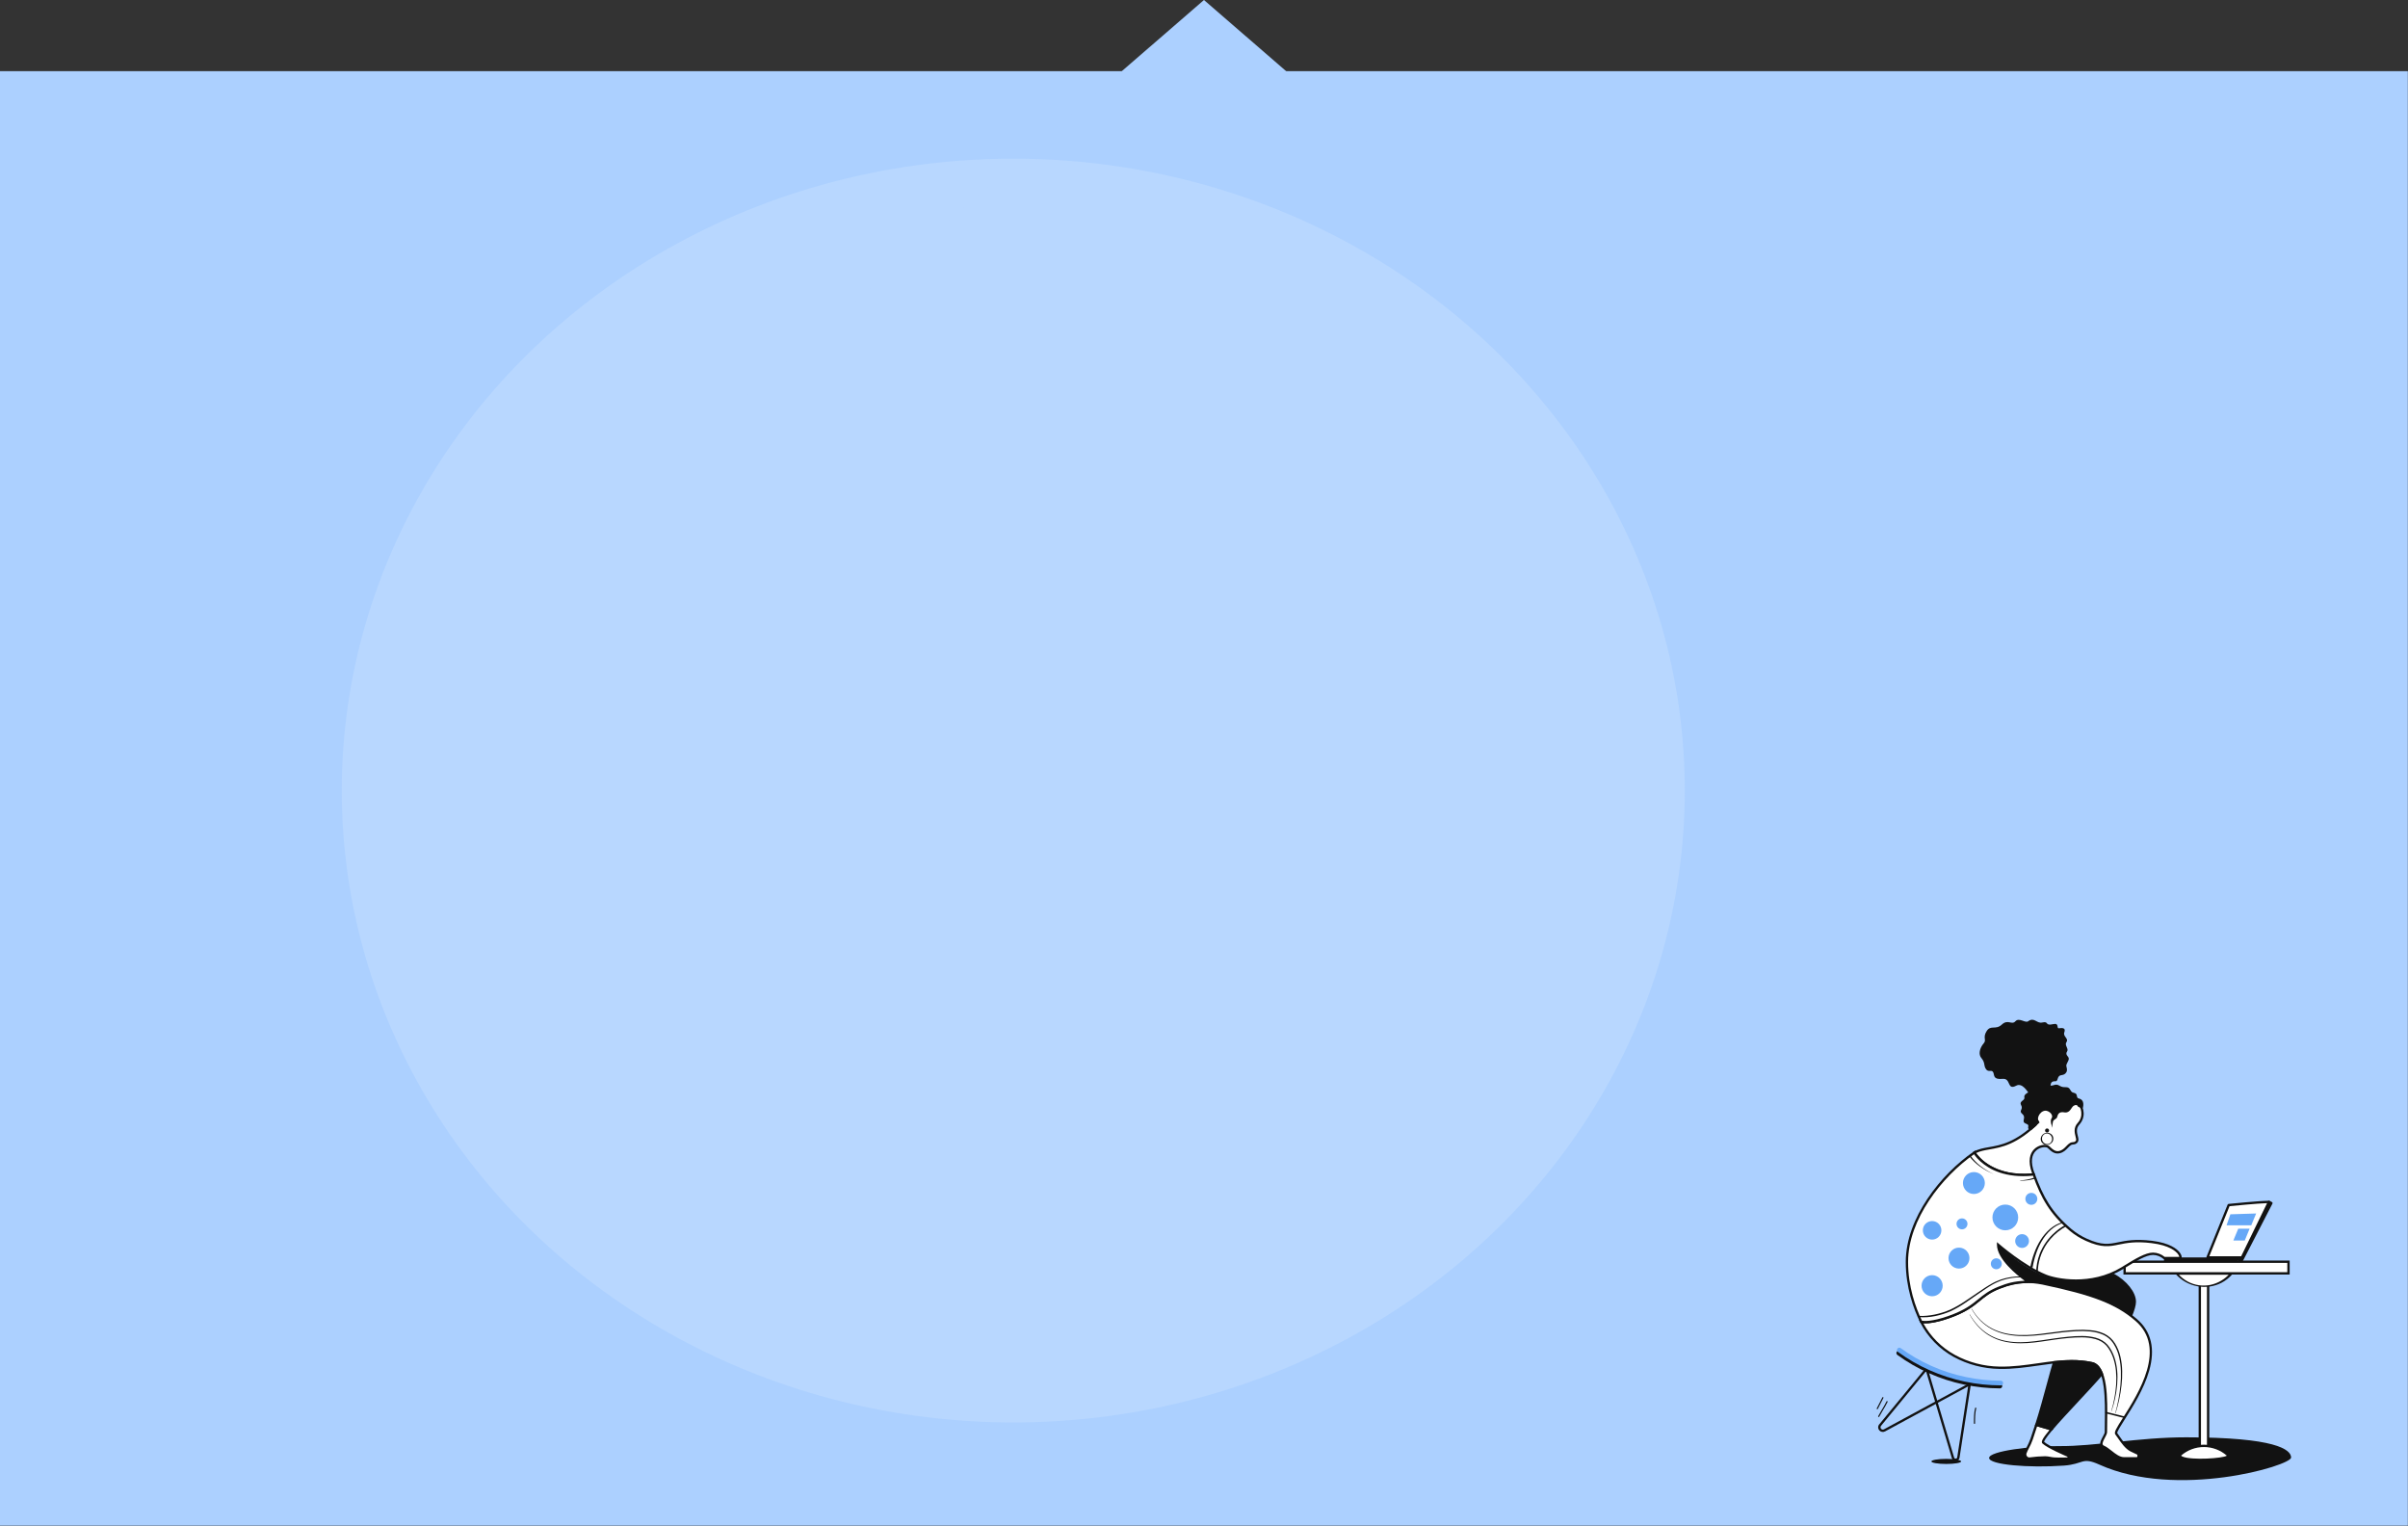 <?xml version="1.0" encoding="UTF-8" standalone="no"?>
<!DOCTYPE svg PUBLIC "-//W3C//DTD SVG 1.1//EN" "http://www.w3.org/Graphics/SVG/1.1/DTD/svg11.dtd">
<svg width="100%" height="100%" viewBox="0 0 1269 804" version="1.1" xmlns="http://www.w3.org/2000/svg" xmlns:xlink="http://www.w3.org/1999/xlink" xml:space="preserve" xmlns:serif="http://www.serif.com/" style="fill-rule:evenodd;clip-rule:evenodd;stroke-linejoin:round;stroke-miterlimit:2;">
    <rect x="0" y="0" width="1269" height="804" fill="#333333" stroke="none"/>
    <g transform="matrix(4.167,0,0,4.167,0,0)">
        <g transform="matrix(1.005,0,0,1.005,-0.023,0)">
            <g transform="matrix(1,0,0,1,0.023,8.951)">
                <rect x="0" y="0" width="303" height="183" style="fill:rgb(172,208,255);"/>
            </g>
            <g transform="matrix(4.167,0,0,4.167,80.69,0)">
                <g>
                    <g>
                        <path d="M17,0L33.455,14.25L0.546,14.25L17,0Z" style="fill:rgb(172,208,255);fill-rule:nonzero;"/>
                    </g>
                </g>
            </g>
            <g transform="matrix(1,0,0,1,43.033,19.964)">
                <g>
                    <g>
                        <ellipse cx="84.5" cy="79.5" rx="84.5" ry="79.5" style="fill:rgb(214,232,255);fill-opacity:0.28;"/>
                    </g>
                </g>
            </g>
            <g transform="matrix(0.246,0,0,0.246,227.987,110.999)">
                <g>
                    <g transform="matrix(4.167,0,0,4.167,0,0)">
                        <path d="M58.869,70.611C58.869,71.61 44.846,75.766 35.338,71.481C33.147,70.494 33.453,71.423 30.967,71.6C26.665,71.906 21.799,71.501 21.799,70.66C21.799,69.818 27.017,69.172 30.423,69.205C34.799,69.247 40.08,68.128 45.986,68.128C56.929,68.128 58.869,69.613 58.869,70.611Z" style="fill:rgb(18,18,18);fill-rule:nonzero;"/>
                    </g>
                    <g transform="matrix(4.167,0,0,4.167,0,0)">
                        <rect x="47.661" y="48.239" width="1.022" height="22.144" style="fill:white;"/>
                    </g>
                    <g transform="matrix(4.167,0,0,4.167,0,0)">
                        <path d="M48.827,70.526L47.518,70.526L47.518,48.096L48.827,48.096L48.827,70.526ZM47.805,70.24L48.54,70.24L48.54,48.388L47.805,48.388L47.805,70.24Z" style="fill:rgb(18,18,18);fill-rule:nonzero;"/>
                    </g>
                    <g transform="matrix(4.167,0,0,4.167,0,0)">
                        <path d="M45.219,70.315C46.028,69.583 47.081,69.178 48.172,69.178C49.263,69.178 50.316,69.583 51.125,70.315C51.611,70.924 45.055,71.239 45.219,70.315Z" style="fill:white;fill-rule:nonzero;"/>
                    </g>
                    <g transform="matrix(4.167,0,0,4.167,0,0)">
                        <path d="M47.88,71.04C46.848,71.04 45.869,70.95 45.42,70.751C45.095,70.607 45.054,70.421 45.077,70.289L45.086,70.241L45.122,70.208C45.958,69.452 47.045,69.033 48.172,69.033C49.299,69.033 50.386,69.452 51.221,70.208L51.237,70.225C51.271,70.267 51.29,70.319 51.29,70.373C51.29,70.427 51.271,70.48 51.237,70.521C50.991,70.849 49.38,71.04 47.88,71.04ZM45.368,70.373C45.417,70.429 45.479,70.471 45.548,70.495C46.655,70.968 50.528,70.712 50.979,70.38C50.203,69.698 49.206,69.322 48.173,69.321C47.14,69.319 46.142,69.693 45.364,70.373L45.368,70.373Z" style="fill:rgb(18,18,18);fill-rule:nonzero;"/>
                    </g>
                    <g transform="matrix(4.167,0,0,4.167,0,0)">
                        <path d="M51.483,48.085C51.07,48.557 50.561,48.935 49.99,49.194C49.419,49.453 48.799,49.586 48.172,49.586C47.545,49.586 46.925,49.453 46.354,49.194C45.783,48.935 45.274,48.557 44.861,48.085L51.483,48.085Z" style="fill:white;fill-rule:nonzero;"/>
                    </g>
                    <g transform="matrix(4.167,0,0,4.167,0,0)">
                        <path d="M51.335,48.037C50.717,48.74 49.889,49.224 48.974,49.42C48.035,49.614 47.058,49.476 46.209,49.029C45.752,48.786 45.343,48.462 45,48.074L44.885,48.172L51.507,48.172C51.553,48.172 51.65,48.164 51.635,48.095C51.621,48.026 51.501,48.004 51.451,48.004L44.832,48.004C44.79,48.004 44.65,48.028 44.717,48.103C46.099,49.666 48.455,50.129 50.318,49.165C50.815,48.906 51.26,48.558 51.63,48.138C51.707,48.05 51.407,47.955 51.335,48.037Z" style="fill:rgb(18,18,18);fill-rule:nonzero;"/>
                    </g>
                    <g transform="matrix(4.167,0,0,4.167,0,0)">
                        <rect x="38.433" y="46.575" width="20.116" height="1.429" style="fill:white;"/>
                    </g>
                    <g transform="matrix(4.167,0,0,4.167,0,0)">
                        <path d="M58.692,48.149L38.288,48.149L38.288,46.433L58.692,46.433L58.692,48.149ZM38.575,47.861L58.405,47.861L58.405,46.72L38.575,46.72L38.575,47.861Z" style="fill:rgb(18,18,18);fill-rule:nonzero;"/>
                    </g>
                    <g transform="matrix(4.167,0,0,4.167,0,0)">
                        <path d="M21.484,50.597L21.464,50.565C21.573,50.49 21.68,50.421 21.79,50.354L21.809,50.386C21.7,50.452 21.594,50.522 21.484,50.597Z" style="fill:rgb(231,0,112);fill-rule:nonzero;"/>
                    </g>
                    <g transform="matrix(4.167,0,0,4.167,0,0)">
                        <path d="M18.105,52.892L18.09,52.858L18.101,52.858L18.112,52.853C19.272,52.316 19.919,51.785 20.548,51.273C20.775,51.087 20.989,50.911 21.226,50.737L21.249,50.767C21.014,50.941 20.799,51.116 20.573,51.301C19.941,51.813 19.286,52.349 18.105,52.892Z" style="fill:rgb(231,0,112);fill-rule:nonzero;"/>
                    </g>
                    <g transform="matrix(4.167,0,0,4.167,0,0)">
                        <path d="M16.821,53.386C20.505,52.102 20.4,50.793 23.042,49.76C25.328,48.864 27.004,48.978 28.334,49.231C34.738,50.581 37.482,51.689 39.844,53.716C45.205,58.32 36.888,66.977 37.401,67.684C37.915,68.391 38.487,69.363 39.214,69.73C39.511,69.88 39.792,70.014 40.035,70.125C40.222,70.211 40.161,70.709 39.957,70.71L38.352,70.71C37.435,70.71 36.592,69.603 35.852,69.291C35.111,68.979 36.135,67.941 36.135,67.491C36.135,64.731 36.505,59.48 34.422,59.032C30.643,58.219 27.064,59.671 23.066,59.588C19.214,59.509 15.348,57.675 13.457,53.948C13.456,53.947 14.369,54.244 16.821,53.386Z" style="fill:white;fill-rule:nonzero;"/>
                    </g>
                    <g transform="matrix(4.167,0,0,4.167,0,0)">
                        <path d="M39.354,70.854L38.349,70.854C37.731,70.854 37.156,70.4 36.647,70C36.344,69.76 36.055,69.534 35.793,69.423C35.719,69.396 35.651,69.354 35.595,69.298C35.539,69.243 35.495,69.176 35.467,69.102C35.356,68.788 35.566,68.405 35.763,68.035C35.876,67.825 35.993,67.607 35.993,67.491C35.993,67.151 35.997,66.774 36.003,66.375C36.044,63.653 36.102,59.54 34.392,59.172C32.188,58.698 30.074,59 27.837,59.32C26.302,59.539 24.716,59.766 23.065,59.732C21.105,59.704 19.18,59.199 17.458,58.263C15.688,57.292 14.25,55.813 13.331,54.016L13.175,53.708L13.503,53.815C13.511,53.815 14.422,54.078 16.776,53.255C18.79,52.551 19.646,51.852 20.474,51.175C21.15,50.622 21.789,50.101 22.989,49.631C25.359,48.702 27.106,48.856 28.36,49.094C34.698,50.43 37.51,51.528 39.938,53.611C41.71,55.134 42.216,57.276 41.44,59.979C40.797,62.219 39.398,64.423 38.477,65.882C37.992,66.645 37.49,67.434 37.525,67.61C37.617,67.736 37.71,67.87 37.806,68.005C38.234,68.621 38.719,69.32 39.287,69.603C39.548,69.735 39.823,69.867 40.103,69.998C40.287,70.082 40.326,70.331 40.283,70.526C40.241,70.722 40.118,70.854 39.966,70.856L39.354,70.854ZM31.948,58.638C32.789,58.633 33.629,58.718 34.452,58.891C36.395,59.308 36.334,63.395 36.291,66.378C36.285,66.773 36.279,67.152 36.279,67.49C36.279,67.678 36.157,67.905 36.016,68.169C35.863,68.456 35.672,68.811 35.741,69.006C35.756,69.041 35.779,69.074 35.807,69.1C35.836,69.126 35.87,69.146 35.908,69.158C36.204,69.284 36.509,69.522 36.828,69.773C37.322,70.168 37.833,70.563 38.353,70.563L39.955,70.563C39.985,70.513 40.002,70.456 40.004,70.398C40.012,70.347 40.001,70.295 39.974,70.252C39.693,70.122 39.414,69.989 39.15,69.857C38.522,69.541 38.015,68.811 37.57,68.166C37.471,68.028 37.38,67.894 37.288,67.771C37.109,67.525 37.392,67.054 38.233,65.727C40.129,62.74 43.657,57.18 39.753,53.829C37.363,51.778 34.582,50.695 28.302,49.375C27.013,49.13 25.383,49.001 23.092,49.897C21.934,50.351 21.314,50.859 20.654,51.396C19.806,52.088 18.93,52.805 16.869,53.526C15.148,54.128 14.167,54.169 13.716,54.136C14.614,55.771 15.96,57.117 17.596,58.014C19.277,58.928 21.155,59.42 23.068,59.448C24.696,59.481 26.27,59.256 27.793,59.039C29.206,58.833 30.571,58.638 31.945,58.638L31.948,58.638Z" style="fill:rgb(18,18,18);fill-rule:nonzero;"/>
                    </g>
                    <g transform="matrix(4.167,0,0,4.167,0,0)">
                        <path d="M26.599,49.05C26.599,49.05 22.669,46.018 22.903,44.489C22.903,44.489 27.04,48.568 30.775,48.834C33.02,48.995 34.081,48.891 37.095,48.031C38.659,48.885 39.828,50.302 39.828,51.494C39.828,51.926 39.636,52.558 39.334,53.296C36.933,51.556 32.549,49.755 26.599,49.05Z" style="fill:rgb(18,18,18);fill-rule:nonzero;"/>
                    </g>
                    <g transform="matrix(4.167,0,0,4.167,0,0)">
                        <path d="M29.456,67.15C28.723,68.015 28.287,68.639 28.438,68.779C29.063,69.359 31.472,70.373 31.472,70.373C31.508,70.396 31.535,70.43 31.55,70.47C31.565,70.51 31.567,70.553 31.555,70.594C31.543,70.635 31.519,70.67 31.485,70.696C31.451,70.722 31.41,70.736 31.368,70.737C31.368,70.737 30.54,70.78 29.804,70.737C29.372,70.712 29.086,70.592 28.711,70.592C28.051,70.597 27.391,70.644 26.736,70.735C26.653,70.735 26.571,70.715 26.497,70.677C26.423,70.639 26.36,70.584 26.311,70.516C26.263,70.449 26.232,70.37 26.22,70.288C26.208,70.206 26.215,70.122 26.243,70.043C26.393,69.604 26.76,69.083 27.01,68.345C27.191,67.816 27.385,67.224 27.587,66.6L29.456,67.15Z" style="fill:white;fill-rule:nonzero;"/>
                    </g>
                    <g transform="matrix(4.167,0,0,4.167,0,0)">
                        <path d="M30.514,70.903C30.287,70.903 30.038,70.898 29.8,70.884C29.612,70.871 29.424,70.845 29.24,70.806C29.068,70.767 28.892,70.745 28.715,70.74C28.062,70.743 27.409,70.789 26.761,70.877L26.74,70.877C26.635,70.877 26.531,70.852 26.437,70.804C26.343,70.756 26.262,70.686 26.201,70.6C26.139,70.514 26.099,70.415 26.083,70.311C26.068,70.206 26.078,70.1 26.111,70C26.194,69.775 26.293,69.557 26.408,69.347C26.59,69.011 26.746,68.661 26.875,68.301C27.043,67.808 27.236,67.221 27.45,66.559L27.493,66.425L29.705,67.071L29.562,67.24C28.654,68.312 28.552,68.61 28.549,68.686C29.172,69.244 31.502,70.228 31.526,70.238L31.547,70.249C31.609,70.288 31.656,70.347 31.682,70.416C31.708,70.485 31.711,70.56 31.691,70.631C31.67,70.702 31.628,70.764 31.569,70.808C31.51,70.852 31.439,70.876 31.365,70.877C31.365,70.877 30.985,70.903 30.514,70.903ZM28.715,70.453C28.91,70.458 29.104,70.481 29.294,70.523C29.466,70.561 29.641,70.585 29.817,70.597C30.536,70.638 31.356,70.597 31.364,70.597C31.377,70.599 31.39,70.597 31.401,70.589C31.412,70.582 31.42,70.571 31.423,70.559C31.427,70.549 31.427,70.539 31.424,70.529C31.421,70.519 31.416,70.51 31.407,70.504C31.19,70.412 28.962,69.462 28.346,68.889C28.163,68.719 28.247,68.386 29.21,67.23L27.688,66.786C27.491,67.402 27.314,67.931 27.155,68.4C27.022,68.774 26.86,69.137 26.671,69.486C26.563,69.684 26.468,69.889 26.388,70.1C26.369,70.156 26.363,70.215 26.372,70.274C26.38,70.333 26.402,70.388 26.436,70.437C26.469,70.486 26.514,70.525 26.566,70.553C26.618,70.582 26.676,70.597 26.735,70.598C27.39,70.506 28.05,70.457 28.712,70.449L28.715,70.453Z" style="fill:rgb(18,18,18);fill-rule:nonzero;"/>
                    </g>
                    <g transform="matrix(4.167,0,0,4.167,0,0)">
                        <path d="M27.815,29.465C27.155,28.607 26.98,26.508 28.694,25.661C31.301,24.377 34.497,27.745 32.779,29.637C32.025,30.468 32.801,31.396 32.587,31.77C32.374,32.144 32.05,31.978 31.812,32.115C31.384,32.36 31.128,32.968 30.424,33.126C29.652,33.3 29.192,32.487 28.943,32.411C28.197,32.186 26.071,32.848 27.281,35.867C21.799,36.439 19.99,33.18 19.99,33.18C21.746,32.202 23.885,33.291 27.815,29.465Z" style="fill:white;fill-rule:nonzero;"/>
                    </g>
                    <g transform="matrix(4.167,0,0,4.167,0,0)">
                        <path d="M26.028,36.074C23.862,36.074 22.394,35.442 21.501,34.86C20.348,34.107 19.884,33.289 19.865,33.254L19.795,33.129L19.92,33.059C20.498,32.736 21.099,32.631 21.796,32.511C23.235,32.261 25.023,31.951 27.623,29.449C27.241,28.875 27.097,27.986 27.272,27.234C27.353,26.866 27.517,26.522 27.752,26.227C27.987,25.932 28.286,25.695 28.627,25.534C28.988,25.358 29.38,25.257 29.781,25.236C30.182,25.215 30.583,25.275 30.96,25.412C31.688,25.669 32.325,26.132 32.792,26.746C33.577,27.786 33.612,28.932 32.882,29.735C32.452,30.21 32.576,30.707 32.685,31.146C32.754,31.421 32.813,31.658 32.707,31.843C32.534,32.147 32.286,32.173 32.104,32.191C32.026,32.192 31.95,32.209 31.88,32.241C31.728,32.341 31.591,32.461 31.473,32.598C31.22,32.861 30.935,33.158 30.451,33.268C29.834,33.406 29.403,33.002 29.119,32.734C29.052,32.663 28.977,32.602 28.895,32.55C28.583,32.451 27.917,32.542 27.476,33.025C27.099,33.436 26.784,34.253 27.408,35.811L27.478,35.988L27.29,36.007C26.871,36.051 26.449,36.073 26.028,36.074ZM20.196,33.238C20.591,33.81 22.51,36.152 27.078,35.738C26.492,34.158 26.852,33.284 27.268,32.83C27.799,32.249 28.59,32.155 28.983,32.274C29.112,32.332 29.227,32.417 29.321,32.523C29.575,32.763 29.924,33.092 30.392,32.986C30.793,32.896 31.035,32.643 31.27,32.398C31.407,32.24 31.566,32.103 31.741,31.99C31.847,31.937 31.962,31.908 32.08,31.903C32.244,31.887 32.364,31.875 32.463,31.7C32.512,31.614 32.463,31.419 32.411,31.214C32.296,30.756 32.139,30.128 32.674,29.54C33.428,28.71 33.113,27.64 32.567,26.915C31.481,25.478 29.83,25.26 28.758,25.79C28.455,25.932 28.189,26.142 27.98,26.403C27.77,26.665 27.624,26.971 27.552,27.298C27.354,28.139 27.608,28.965 27.925,29.377L28.003,29.476L27.911,29.566C25.195,32.209 23.335,32.528 21.841,32.791C21.232,32.9 20.693,32.993 20.196,33.238Z" style="fill:rgb(18,18,18);fill-rule:nonzero;"/>
                    </g>
                    <g transform="matrix(4.167,0,0,4.167,0,0)">
                        <path d="M19.99,33.18C19.99,33.18 21.799,36.439 27.279,35.858C28.258,38.538 29.265,40.516 31.794,42.664C32.383,43.158 33.038,43.569 33.74,43.885C37.175,45.434 37.274,43.605 41.755,44.148C44.608,44.494 45.371,45.669 45.299,46.123L43.297,46.123C42.914,45.791 42.427,45.605 41.92,45.595C40.939,45.595 39.457,46.569 38.119,47.38C34.498,49.579 30.282,48.919 28.744,48.289C25.954,47.146 22.903,44.481 22.903,44.481C22.903,46.569 26.598,49.042 26.598,49.042C24.996,49.074 24.183,49.301 23.043,49.752C20.407,50.792 20.509,52.091 16.822,53.378C14.37,54.237 13.457,53.939 13.457,53.939C12.553,52.082 11.71,49.522 11.71,46.601C11.709,41.08 16.269,35.734 19.99,33.18Z" style="fill:white;fill-rule:nonzero;"/>
                    </g>
                    <g transform="matrix(4.167,0,0,4.167,0,0)">
                        <path d="M13.957,54.141C13.774,54.148 13.59,54.129 13.412,54.083L13.355,54.065L13.328,54.01C12.524,52.36 11.565,49.736 11.565,46.604C11.565,41.227 15.891,35.815 19.909,33.061L20.133,32.908L20.133,33.14C20.331,33.461 22.23,36.244 27.265,35.715L27.376,35.703L27.415,35.809C28.426,38.579 29.438,40.474 31.887,42.553C32.466,43.04 33.109,43.443 33.799,43.752C35.66,44.593 36.501,44.422 37.662,44.185C38.593,43.996 39.751,43.76 41.772,44.005C44.01,44.276 44.881,45.026 45.201,45.45C45.384,45.694 45.472,45.948 45.442,46.149L45.422,46.269L43.243,46.269L43.203,46.235C42.846,45.926 42.392,45.751 41.919,45.741C41.075,45.741 39.813,46.513 38.593,47.261L38.193,47.505C34.745,49.597 30.533,49.179 28.689,48.423C26.388,47.482 23.889,45.493 23.078,44.82C23.436,46.733 26.643,48.902 26.677,48.925L27.055,49.179L26.6,49.187C25.037,49.219 24.254,49.428 23.091,49.888C21.927,50.347 21.313,50.849 20.657,51.387C19.81,52.078 18.933,52.794 16.867,53.517C15.405,54.033 14.48,54.141 13.957,54.141ZM13.556,53.819C13.783,53.86 14.741,53.959 16.773,53.247C18.791,52.542 19.648,51.842 20.478,51.166C21.153,50.615 21.791,50.095 22.987,49.623C24.049,49.203 24.838,48.979 26.167,48.917C25.228,48.226 22.76,46.251 22.76,44.485L22.76,44.17L22.998,44.377C23.028,44.404 26.059,47.044 28.798,48.159C30.001,48.653 34.283,49.542 38.045,47.262L38.44,47.018C39.694,46.25 40.991,45.456 41.916,45.456C42.442,45.463 42.948,45.651 43.351,45.988L45.153,45.988C45.12,45.856 45.059,45.733 44.974,45.627C44.739,45.316 43.952,44.562 41.74,44.294C39.765,44.055 38.678,44.277 37.721,44.471C36.552,44.709 35.629,44.897 33.684,44.019C32.967,43.699 32.3,43.281 31.699,42.778C29.23,40.683 28.197,38.776 27.181,36.016C23.82,36.34 21.824,35.254 20.737,34.274C20.439,34.011 20.174,33.712 19.947,33.385C16.024,36.123 11.85,41.389 11.85,46.608C11.85,49.644 12.771,52.197 13.556,53.819Z" style="fill:rgb(18,18,18);fill-rule:nonzero;"/>
                    </g>
                    <g transform="matrix(4.167,0,0,4.167,0,0)">
                        <path d="M38.457,65.578L36.463,65.076L36.183,65.005C36.062,64.976 36.011,65.161 36.131,65.191L38.126,65.693L38.406,65.763C38.429,65.763 38.451,65.757 38.469,65.744C38.487,65.73 38.499,65.711 38.505,65.69C38.511,65.668 38.51,65.646 38.501,65.625C38.492,65.605 38.476,65.588 38.457,65.577L38.457,65.578Z" style="fill:rgb(18,18,18);fill-rule:nonzero;"/>
                    </g>
                    <g transform="matrix(4.167,0,0,4.167,0,0)">
                        <path d="M31.096,42.107C30.662,42.335 30.258,42.619 29.896,42.95C29.061,43.671 28.414,44.584 28.009,45.611C27.719,46.375 27.572,47.187 27.574,48.004C27.574,48.031 27.584,48.056 27.603,48.074C27.621,48.093 27.646,48.103 27.673,48.103C27.699,48.103 27.724,48.093 27.742,48.074C27.761,48.056 27.771,48.031 27.771,48.004C27.766,46.677 28.172,45.381 28.933,44.294C29.432,43.595 30.055,42.994 30.773,42.522C30.908,42.431 31.048,42.347 31.193,42.273C31.305,42.218 31.207,42.052 31.094,42.107L31.096,42.107Z" style="fill:rgb(18,18,18);fill-rule:nonzero;"/>
                    </g>
                    <g transform="matrix(4.167,0,0,4.167,0,0)">
                        <path d="M30.845,41.843C30.283,41.976 29.782,42.304 29.35,42.686C28.924,43.081 28.558,43.536 28.264,44.038C27.971,44.539 27.732,45.071 27.551,45.623C27.507,45.762 27.46,45.899 27.418,46.038L27.308,46.461C27.29,46.532 27.27,46.601 27.255,46.672L27.212,46.887L27.127,47.315L26.845,47.264L26.944,46.827L26.993,46.61C27.01,46.537 27.033,46.466 27.052,46.395L27.176,45.964C27.223,45.823 27.275,45.683 27.323,45.543C27.525,44.98 27.785,44.441 28.1,43.933C28.416,43.424 28.805,42.965 29.255,42.569C29.711,42.186 30.234,41.86 30.83,41.736L30.845,41.843Z" style="fill:rgb(18,18,18);fill-rule:nonzero;"/>
                    </g>
                    <g transform="matrix(4.167,0,0,4.167,0,0)">
                        <path d="M22.301,35.798C21.735,35.562 21.197,35.264 20.697,34.909C20.192,34.551 19.742,34.122 19.362,33.633L19.498,33.535C19.849,34.029 20.271,34.469 20.75,34.84C21.231,35.215 21.752,35.535 22.304,35.794L22.301,35.798Z" style="fill:rgb(18,18,18);fill-rule:nonzero;"/>
                    </g>
                    <g transform="matrix(4.167,0,0,4.167,0,0)">
                        <path d="M27.47,36.376C26.868,36.56 26.24,36.645 25.61,36.626L25.61,36.589C26.228,36.568 26.838,36.446 27.417,36.227L27.47,36.376Z" style="fill:rgb(18,18,18);fill-rule:nonzero;"/>
                    </g>
                    <g transform="matrix(4.167,0,0,4.167,0,0)">
                        <path d="M23.786,42.722C24.659,42.722 25.366,42.015 25.366,41.142C25.366,40.27 24.659,39.562 23.786,39.562C22.913,39.562 22.206,40.27 22.206,41.142C22.206,42.015 22.913,42.722 23.786,42.722Z" style="fill:rgb(102,168,247);fill-rule:nonzero;"/>
                    </g>
                    <g transform="matrix(4.167,0,0,4.167,0,0)">
                        <path d="M19.929,38.264C20.672,38.264 21.274,37.661 21.274,36.918C21.274,36.174 20.672,35.572 19.929,35.572C19.185,35.572 18.583,36.174 18.583,36.918C18.583,37.661 19.185,38.264 19.929,38.264Z" style="fill:rgb(102,168,247);fill-rule:nonzero;"/>
                    </g>
                    <g transform="matrix(4.167,0,0,4.167,0,0)">
                        <path d="M18.098,47.417C18.808,47.417 19.384,46.841 19.384,46.131C19.384,45.421 18.808,44.845 18.098,44.845C17.388,44.845 16.812,45.421 16.812,46.131C16.812,46.841 17.388,47.417 18.098,47.417Z" style="fill:rgb(102,168,247);fill-rule:nonzero;"/>
                    </g>
                    <g transform="matrix(4.167,0,0,4.167,0,0)">
                        <path d="M14.801,43.861C15.429,43.861 15.938,43.352 15.938,42.723C15.938,42.095 15.429,41.586 14.801,41.586C14.172,41.586 13.663,42.095 13.663,42.723C13.663,43.352 14.172,43.861 14.801,43.861Z" style="fill:rgb(102,168,247);fill-rule:nonzero;"/>
                    </g>
                    <g transform="matrix(4.167,0,0,4.167,0,0)">
                        <path d="M22.681,47.502C23.053,47.502 23.354,47.201 23.354,46.829C23.354,46.458 23.053,46.157 22.681,46.157C22.31,46.157 22.009,46.458 22.009,46.829C22.009,47.201 22.31,47.502 22.681,47.502Z" style="fill:rgb(102,168,247);fill-rule:nonzero;"/>
                    </g>
                    <g transform="matrix(4.167,0,0,4.167,0,0)">
                        <path d="M18.469,42.602C18.84,42.602 19.141,42.301 19.141,41.929C19.141,41.558 18.84,41.257 18.469,41.257C18.098,41.257 17.796,41.558 17.796,41.929C17.796,42.301 18.098,42.602 18.469,42.602Z" style="fill:rgb(102,168,247);fill-rule:nonzero;"/>
                    </g>
                    <g transform="matrix(4.167,0,0,4.167,0,0)">
                        <path d="M25.843,44.883C26.311,44.883 26.69,44.504 26.69,44.037C26.69,43.569 26.311,43.19 25.843,43.19C25.376,43.19 24.997,43.569 24.997,44.037C24.997,44.504 25.376,44.883 25.843,44.883Z" style="fill:rgb(102,168,247);fill-rule:nonzero;"/>
                    </g>
                    <g transform="matrix(4.167,0,0,4.167,0,0)">
                        <path d="M14.801,50.817C15.517,50.817 16.098,50.236 16.098,49.52C16.098,48.804 15.517,48.224 14.801,48.224C14.085,48.224 13.504,48.804 13.504,49.52C13.504,50.236 14.085,50.817 14.801,50.817Z" style="fill:rgb(102,168,247);fill-rule:nonzero;"/>
                    </g>
                    <g transform="matrix(4.167,0,0,4.167,0,0)">
                        <path d="M26.982,39.595C27.387,39.595 27.716,39.266 27.716,38.86C27.716,38.454 27.387,38.125 26.982,38.125C26.576,38.125 26.247,38.454 26.247,38.86C26.247,39.266 26.576,39.595 26.982,39.595Z" style="fill:rgb(102,168,247);fill-rule:nonzero;"/>
                    </g>
                    <g transform="matrix(4.167,0,0,4.167,0,0)">
                        <path d="M28.019,48.865C27.385,48.651 26.725,48.527 26.057,48.498C25.391,48.465 24.723,48.521 24.071,48.666C23.911,48.706 23.747,48.737 23.59,48.793L23.352,48.868L23.233,48.907L23.118,48.953C22.964,49.019 22.806,49.074 22.657,49.151L22.435,49.261L22.219,49.375C21.64,49.707 21.089,50.091 20.54,50.472C19.991,50.853 19.44,51.243 18.879,51.616C18.319,52 17.73,52.34 17.118,52.634C16.495,52.906 15.846,53.111 15.18,53.247C14.512,53.386 13.828,53.429 13.148,53.374L13.166,53.223C13.496,53.244 13.826,53.238 14.154,53.204C14.486,53.173 14.815,53.124 15.142,53.056C15.792,52.92 16.427,52.717 17.038,52.452C17.641,52.167 18.222,51.837 18.776,51.465C19.336,51.099 19.888,50.717 20.443,50.339C20.998,49.961 21.556,49.582 22.147,49.253L22.37,49.131L22.599,49.02C22.753,48.946 22.913,48.891 23.07,48.827L23.189,48.781L23.31,48.742L23.553,48.667C23.713,48.612 23.881,48.582 24.047,48.542C24.71,48.4 25.389,48.352 26.065,48.398C26.741,48.44 27.408,48.577 28.045,48.806L28.019,48.865Z" style="fill:rgb(18,18,18);fill-rule:nonzero;"/>
                    </g>
                    <g transform="matrix(4.167,0,0,4.167,0,0)">
                        <path d="M34.42,59.031C34.995,59.154 35.383,59.646 35.644,60.349C34.141,62.114 30.985,65.342 29.456,67.15L27.59,66.605C28.422,64.03 29.269,60.596 29.776,58.919C31.319,58.746 32.852,58.694 34.42,59.031Z" style="fill:rgb(18,18,18);fill-rule:nonzero;"/>
                    </g>
                    <g transform="matrix(4.167,0,0,4.167,0,0)">
                        <path d="M29.506,67.312L27.408,66.7L27.453,66.558C27.963,64.978 28.472,63.101 28.921,61.446C29.202,60.413 29.443,59.522 29.639,58.879L29.667,58.788L29.76,58.778C31.035,58.637 32.723,58.522 34.449,58.894C35.031,59.019 35.478,59.493 35.778,60.303L35.807,60.382L35.753,60.445C35.02,61.304 33.923,62.481 32.761,63.728C31.576,65.001 30.349,66.318 29.565,67.244L29.506,67.312ZM27.772,66.507L29.407,66.984C30.197,66.058 31.393,64.773 32.551,63.528C33.632,62.368 34.749,61.169 35.479,60.318C35.214,59.646 34.857,59.27 34.393,59.169C32.747,58.816 31.134,58.913 29.891,59.048C29.7,59.682 29.468,60.539 29.2,61.516C28.761,63.133 28.268,64.95 27.772,66.507Z" style="fill:rgb(18,18,18);fill-rule:nonzero;"/>
                    </g>
                    <g transform="matrix(4.167,0,0,4.167,0,0)">
                        <path d="M19.684,52.364C19.973,52.871 20.33,53.336 20.744,53.747C21.157,54.155 21.629,54.5 22.144,54.77C22.662,55.032 23.21,55.229 23.776,55.356C24.344,55.48 24.921,55.552 25.501,55.572C26.664,55.615 27.825,55.485 28.978,55.324C29.557,55.243 30.137,55.165 30.717,55.099C31.008,55.064 31.299,55.039 31.59,55.01C31.882,54.98 32.174,54.961 32.467,54.95C33.054,54.914 33.643,54.923 34.228,54.977C34.822,55.022 35.403,55.171 35.945,55.416C36.487,55.681 36.943,56.094 37.259,56.608C37.57,57.115 37.794,57.67 37.92,58.251C38.051,58.825 38.121,59.412 38.131,60.001C38.144,60.589 38.116,61.176 38.048,61.759C37.918,62.923 37.672,64.071 37.313,65.186L37.282,65.176C37.596,64.054 37.81,62.906 37.92,61.746C37.976,61.168 37.994,60.587 37.974,60.006C37.961,59.427 37.888,58.851 37.757,58.287C37.632,57.725 37.413,57.189 37.108,56.7L36.992,56.521L36.859,56.355C36.771,56.243 36.673,56.139 36.567,56.045C36.542,56.021 36.518,55.994 36.49,55.972L36.235,55.78C36.177,55.739 36.113,55.708 36.053,55.671C35.993,55.635 35.931,55.596 35.866,55.567C35.343,55.329 34.782,55.183 34.209,55.136C33.631,55.082 33.05,55.072 32.471,55.106C31.309,55.158 30.152,55.316 28.995,55.467C27.838,55.618 26.667,55.74 25.493,55.688C24.906,55.664 24.323,55.586 23.75,55.456C23.176,55.322 22.623,55.114 22.102,54.839C21.585,54.559 21.113,54.203 20.7,53.784C20.289,53.365 19.936,52.893 19.651,52.38L19.684,52.364Z" style="fill:rgb(18,18,18);fill-rule:nonzero;"/>
                    </g>
                    <g transform="matrix(4.167,0,0,4.167,0,0)">
                        <path d="M19.422,53.04C19.701,53.525 20.032,53.978 20.409,54.392C21.162,55.223 22.13,55.829 23.206,56.142C23.741,56.297 24.291,56.394 24.846,56.431C25.959,56.514 27.076,56.393 28.181,56.233C29.286,56.073 30.398,55.892 31.517,55.784C32.076,55.724 32.638,55.694 33.2,55.695C33.768,55.691 34.334,55.761 34.884,55.905C35.16,55.982 35.426,56.093 35.674,56.235C35.924,56.382 36.15,56.567 36.342,56.784C36.527,57.003 36.688,57.241 36.822,57.494C36.957,57.745 37.072,58.006 37.165,58.275C37.54,59.352 37.608,60.506 37.518,61.626C37.473,62.187 37.392,62.745 37.273,63.295C37.159,63.845 37.008,64.387 36.821,64.917L36.791,64.906C37.116,63.837 37.319,62.735 37.395,61.62C37.431,61.064 37.421,60.506 37.368,59.952C37.316,59.4 37.198,58.856 37.015,58.333C36.923,58.073 36.81,57.82 36.678,57.578C36.548,57.337 36.393,57.109 36.216,56.9C36.037,56.696 35.827,56.522 35.592,56.385C35.355,56.249 35.102,56.142 34.839,56.069C34.303,55.929 33.751,55.859 33.198,55.861C32.64,55.857 32.083,55.883 31.528,55.939C30.415,56.038 29.309,56.215 28.198,56.376C27.087,56.537 25.959,56.643 24.833,56.549C24.27,56.506 23.713,56.403 23.172,56.242C22.631,56.075 22.116,55.836 21.64,55.531C21.168,55.222 20.739,54.852 20.364,54.43C19.992,54.008 19.667,53.547 19.394,53.054L19.422,53.04Z" style="fill:rgb(18,18,18);fill-rule:nonzero;"/>
                    </g>
                    <g transform="matrix(4.167,0,0,4.167,0,0)">
                        <path d="M28.133,31.508C28.133,31.661 28.182,31.81 28.272,31.934C28.362,32.058 28.488,32.151 28.633,32.2C28.786,32.246 28.95,32.248 29.104,32.205C29.258,32.161 29.396,32.074 29.501,31.954C29.603,31.836 29.665,31.689 29.678,31.535C29.692,31.38 29.655,31.224 29.574,31.092C29.49,30.962 29.367,30.861 29.224,30.803C29.081,30.744 28.923,30.731 28.772,30.765C28.597,30.799 28.439,30.89 28.323,31.025C28.207,31.16 28.14,31.331 28.133,31.508C28.133,31.57 28.285,31.529 28.286,31.476C28.278,31.344 28.314,31.214 28.387,31.104C28.461,30.995 28.568,30.912 28.692,30.869C28.817,30.826 28.952,30.825 29.078,30.866C29.203,30.907 29.311,30.987 29.387,31.095C29.468,31.2 29.517,31.326 29.527,31.458C29.537,31.59 29.509,31.722 29.445,31.838C29.384,31.951 29.287,32.041 29.169,32.093C29.052,32.145 28.92,32.157 28.795,32.127C28.651,32.09 28.522,32.005 28.43,31.888C28.338,31.77 28.287,31.625 28.286,31.476C28.285,31.413 28.132,31.456 28.133,31.508Z" style="fill:rgb(18,18,18);fill-rule:nonzero;"/>
                    </g>
                    <g transform="matrix(4.167,0,0,4.167,0,0)">
                        <path d="M28.912,30.716C29.049,30.716 29.16,30.605 29.16,30.468C29.16,30.331 29.049,30.221 28.912,30.221C28.775,30.221 28.664,30.331 28.664,30.468C28.664,30.605 28.775,30.716 28.912,30.716Z" style="fill:rgb(18,18,18);fill-rule:nonzero;"/>
                    </g>
                    <g transform="matrix(4.167,0,0,4.167,0,0)">
                        <rect x="43.269" y="46.05" width="8.971" height="0.445" style="fill:rgb(18,18,18);"/>
                    </g>
                    <g transform="matrix(4.167,0,0,4.167,0,0)">
                        <path d="M52.24,46.495C52.363,46.495 52.462,46.395 52.462,46.272C52.462,46.15 52.363,46.05 52.24,46.05C52.117,46.05 52.018,46.15 52.018,46.272C52.018,46.395 52.117,46.495 52.24,46.495Z" style="fill:rgb(18,18,18);fill-rule:nonzero;"/>
                    </g>
                    <g transform="matrix(4.167,0,0,4.167,0,0)">
                        <path d="M56.44,39.382L56.154,39.233L52.467,46.39L52.825,46.396L56.44,39.382Z" style="fill:rgb(18,18,18);fill-rule:nonzero;"/>
                    </g>
                    <g transform="matrix(4.167,0,0,4.167,0,0)">
                        <path d="M52.825,46.54L52.467,46.533C52.442,46.532 52.419,46.526 52.398,46.513C52.376,46.501 52.359,46.484 52.346,46.463C52.334,46.442 52.328,46.418 52.328,46.393C52.328,46.369 52.334,46.345 52.346,46.324L56.033,39.168C56.041,39.151 56.054,39.136 56.068,39.123C56.083,39.111 56.1,39.101 56.118,39.096C56.137,39.09 56.156,39.088 56.175,39.09C56.195,39.091 56.213,39.097 56.23,39.106L56.517,39.253C56.55,39.271 56.575,39.301 56.587,39.337C56.593,39.355 56.595,39.374 56.593,39.393C56.592,39.412 56.586,39.43 56.578,39.447L52.964,46.458C52.951,46.484 52.931,46.505 52.907,46.52C52.882,46.534 52.854,46.541 52.825,46.54ZM52.7,46.251L52.738,46.251L56.246,39.442L56.215,39.426L52.7,46.251Z" style="fill:rgb(18,18,18);fill-rule:nonzero;"/>
                    </g>
                    <g transform="matrix(4.167,0,0,4.167,0,0)">
                        <path d="M48.609,46.05L51.209,39.623C51.209,39.623 54.945,39.247 56.154,39.233L52.828,46.047L48.609,46.05Z" style="fill:white;fill-rule:nonzero;"/>
                    </g>
                    <g transform="matrix(4.167,0,0,4.167,0,0)">
                        <path d="M52.831,46.193L48.609,46.193C48.585,46.193 48.562,46.187 48.541,46.176C48.521,46.165 48.503,46.15 48.49,46.13C48.477,46.111 48.469,46.088 48.466,46.065C48.464,46.041 48.467,46.018 48.476,45.996L51.076,39.569C51.086,39.545 51.102,39.524 51.123,39.508C51.144,39.493 51.169,39.483 51.195,39.48C51.348,39.465 54.947,39.103 56.152,39.09C56.176,39.091 56.2,39.097 56.221,39.109C56.242,39.121 56.26,39.138 56.273,39.158C56.286,39.179 56.293,39.202 56.294,39.226C56.296,39.251 56.291,39.275 56.281,39.297L52.956,46.11C52.944,46.134 52.927,46.155 52.905,46.169C52.883,46.184 52.858,46.192 52.831,46.193ZM48.825,45.907L52.742,45.907L55.924,39.384C54.673,39.428 51.843,39.704 51.312,39.757L48.825,45.907Z" style="fill:rgb(18,18,18);fill-rule:nonzero;"/>
                    </g>
                    <g transform="matrix(4.167,0,0,4.167,0,0)">
                        <path d="M50.945,42.109L53.979,42.109L54.579,40.655L51.412,40.756L50.945,42.109Z" style="fill:rgb(102,168,247);fill-rule:nonzero;"/>
                    </g>
                    <g transform="matrix(4.167,0,0,4.167,0,0)">
                        <path d="M51.779,43.975L53.179,43.975L53.778,42.522L52.381,42.522L51.779,43.975Z" style="fill:rgb(102,168,247);fill-rule:nonzero;"/>
                    </g>
                    <g transform="matrix(4.167,0,0,4.167,0,0)">
                        <path d="M32.808,26.542C32.398,26.45 32.783,25.95 32.188,25.843C31.643,25.749 31.892,25.115 31.14,25.152C30.387,25.188 30.384,24.665 29.722,24.904C29.595,24.951 29.461,24.972 29.327,24.965C29.392,24.928 29.257,24.38 29.948,24.424C30.244,24.443 30.145,23.993 30.418,23.774C30.634,23.603 31.016,23.753 31.276,23.32C31.427,23.068 31.326,22.815 31.276,22.563C31.226,22.312 31.578,21.958 31.578,21.655C31.578,21.352 31.073,21.201 31.381,20.746C31.587,20.436 31.027,19.989 31.282,19.636C31.618,19.166 30.836,18.955 31.029,18.425C31.231,17.87 30.805,17.859 30.373,17.92C30.02,17.971 30.46,17.235 29.666,17.416C28.556,17.668 29.212,17.012 28.305,17.218C27.634,17.366 27.346,16.511 26.588,17.066C26.238,17.323 25.478,16.561 25.024,17.066C24.57,17.571 24.116,16.764 23.358,17.47C22.601,18.176 21.995,17.47 21.491,18.278C20.986,19.085 21.507,19.333 21.148,19.752C20.597,20.394 20.486,21.143 20.835,21.558C21.303,22.115 21.137,22.416 21.34,22.819C21.656,23.451 22.097,22.918 22.299,23.324C22.479,23.685 22.244,24.247 23.459,24.132C24.519,24.033 23.963,25.595 25.126,24.968C25.888,24.556 26.547,25.781 26.598,25.796C26.414,25.884 26.052,26.102 26.124,26.409C26.223,26.817 25.442,26.832 25.729,27.362C26.032,27.917 25.376,28.017 25.869,28.438C26.444,28.932 25.628,29.38 26.345,29.64C26.981,29.869 26.185,30.187 26.938,30.44L27.594,29.885C27.594,29.885 27.89,29.38 27.897,29.33C27.543,28.876 28.216,27.861 28.906,28.068C29.411,28.22 29.673,28.702 29.461,28.976C29.217,29.293 29.571,30.131 29.571,30.131C29.548,29.869 29.572,29.605 29.642,29.352C29.719,29.128 30.093,29.034 30.136,28.859C30.244,28.424 30.412,28.136 31.03,28.246C31.752,28.374 31.876,27.604 32.187,27.427C32.451,27.276 32.642,27.35 32.695,27.507C32.748,27.664 32.975,27.524 33.011,27.772L33.293,27.714C33.293,27.714 33.638,26.728 32.808,26.542Z" style="fill:rgb(18,18,18);fill-rule:nonzero;"/>
                    </g>
                    <g transform="matrix(4.167,0,0,4.167,0,0)">
                        <path d="M23.138,62.122C21.649,62.117 20.165,61.96 18.709,61.651C15.752,61.03 12.961,59.788 10.521,58.006C10.464,57.959 10.427,57.893 10.418,57.82C10.409,57.747 10.428,57.673 10.471,57.614C10.515,57.555 10.579,57.515 10.651,57.501C10.723,57.488 10.798,57.503 10.859,57.543C13.234,59.277 15.951,60.486 18.828,61.089C20.246,61.39 21.69,61.544 23.139,61.548C23.212,61.552 23.281,61.584 23.331,61.638C23.382,61.691 23.409,61.762 23.409,61.835C23.409,61.908 23.382,61.979 23.331,62.032C23.281,62.085 23.212,62.117 23.139,62.122L23.138,62.122Z" style="fill:rgb(18,18,18);fill-rule:nonzero;"/>
                    </g>
                    <g transform="matrix(4.167,0,0,4.167,0,0)">
                        <path d="M17.683,71.03C17.587,71.03 17.493,71.001 17.413,70.947C17.333,70.893 17.272,70.816 17.237,70.727L17.232,70.713L15.247,64.03L9.02,67.403C8.905,67.464 8.773,67.484 8.645,67.46C8.517,67.437 8.401,67.37 8.316,67.272C8.231,67.174 8.181,67.05 8.176,66.92C8.17,66.791 8.208,66.663 8.285,66.558L8.295,66.558L14.178,59.416L15.425,63.615L19.598,61.355L18.17,70.606C18.158,70.713 18.11,70.813 18.035,70.889C17.959,70.966 17.861,71.015 17.754,71.029C17.73,71.031 17.706,71.031 17.683,71.03ZM17.504,70.624C17.52,70.666 17.551,70.701 17.59,70.724C17.629,70.746 17.674,70.754 17.719,70.748C17.763,70.741 17.804,70.719 17.834,70.686C17.864,70.652 17.882,70.61 17.885,70.565L19.222,61.875L15.503,63.891L17.504,70.624ZM8.518,66.73C8.481,66.783 8.462,66.847 8.466,66.911C8.469,66.976 8.494,67.037 8.537,67.086C8.58,67.135 8.637,67.167 8.701,67.179C8.764,67.19 8.83,67.18 8.887,67.15L15.165,63.75L14.055,60.01L8.518,66.73Z" style="fill:rgb(18,18,18);fill-rule:nonzero;"/>
                    </g>
                    <g transform="matrix(4.167,0,0,4.167,0,0)">
                        <path d="M8.247,65.636C8.236,65.636 8.224,65.633 8.214,65.627C8.205,65.623 8.198,65.617 8.191,65.61C8.185,65.602 8.18,65.594 8.178,65.584C8.175,65.575 8.174,65.566 8.175,65.556C8.176,65.546 8.178,65.537 8.183,65.528C8.321,65.265 8.469,65.017 8.626,64.753C8.824,64.431 9.021,64.099 9.201,63.726C9.205,63.717 9.21,63.709 9.217,63.701C9.225,63.694 9.233,63.689 9.242,63.685C9.252,63.682 9.262,63.68 9.272,63.68C9.282,63.681 9.292,63.683 9.301,63.688C9.31,63.692 9.318,63.699 9.324,63.706C9.33,63.714 9.335,63.723 9.338,63.733C9.341,63.742 9.341,63.753 9.34,63.763C9.338,63.773 9.335,63.782 9.33,63.791C9.144,64.168 8.943,64.503 8.75,64.827C8.594,65.088 8.446,65.335 8.31,65.596C8.305,65.608 8.296,65.618 8.284,65.625C8.273,65.632 8.261,65.636 8.247,65.636Z" style="fill:rgb(18,18,18);fill-rule:nonzero;"/>
                    </g>
                    <g transform="matrix(4.167,0,0,4.167,0,0)">
                        <path d="M8.071,64.681C8.058,64.681 8.046,64.678 8.036,64.672C8.025,64.665 8.016,64.657 8.009,64.646C8.003,64.635 8,64.624 7.999,64.611C7.999,64.599 8.002,64.587 8.008,64.576C8.195,64.226 8.273,64.063 8.349,63.906C8.425,63.749 8.504,63.582 8.693,63.231C8.697,63.222 8.703,63.215 8.711,63.209C8.718,63.203 8.726,63.199 8.735,63.196C8.744,63.193 8.754,63.192 8.763,63.193C8.772,63.194 8.781,63.197 8.79,63.201C8.798,63.205 8.805,63.211 8.811,63.219C8.817,63.226 8.822,63.234 8.825,63.243C8.827,63.252 8.828,63.262 8.827,63.271C8.826,63.28 8.824,63.289 8.819,63.298C8.633,63.647 8.555,63.81 8.479,63.968C8.403,64.126 8.323,64.291 8.134,64.644C8.128,64.655 8.119,64.665 8.108,64.671C8.096,64.678 8.084,64.681 8.071,64.681Z" style="fill:rgb(18,18,18);fill-rule:nonzero;"/>
                    </g>
                    <g transform="matrix(4.167,0,0,4.167,0,0)">
                        <path d="M20.003,66.483C19.984,66.483 19.966,66.475 19.952,66.461C19.939,66.448 19.931,66.43 19.931,66.41C19.931,65.772 19.931,65.113 20.081,64.534C20.083,64.525 20.087,64.516 20.093,64.509C20.099,64.502 20.106,64.495 20.114,64.491C20.122,64.486 20.131,64.483 20.141,64.481C20.15,64.48 20.159,64.481 20.168,64.483C20.177,64.486 20.186,64.49 20.194,64.496C20.201,64.501 20.207,64.508 20.212,64.516C20.217,64.525 20.22,64.534 20.221,64.543C20.222,64.552 20.222,64.562 20.219,64.571C20.074,65.131 20.074,65.78 20.074,66.409C20.074,66.419 20.073,66.428 20.069,66.437C20.066,66.446 20.061,66.454 20.054,66.461C20.047,66.468 20.039,66.473 20.031,66.477C20.022,66.481 20.013,66.483 20.003,66.483Z" style="fill:rgb(18,18,18);fill-rule:nonzero;"/>
                    </g>
                    <g transform="matrix(4.167,0,0,4.167,0,0)">
                        <path d="M16.537,71.399C17.547,71.399 18.366,71.26 18.366,71.087C18.366,70.915 17.547,70.775 16.537,70.775C15.527,70.775 14.708,70.915 14.708,71.087C14.708,71.26 15.527,71.399 16.537,71.399Z" style="fill:rgb(18,18,18);fill-rule:nonzero;"/>
                    </g>
                    <g transform="matrix(4.167,0,0,4.167,0,0)">
                        <path d="M23.211,61.753C21.723,61.749 20.238,61.591 18.782,61.282C15.825,60.662 13.034,59.42 10.594,57.638C10.537,57.592 10.499,57.526 10.49,57.452C10.48,57.379 10.499,57.305 10.542,57.246C10.585,57.186 10.65,57.146 10.723,57.132C10.795,57.119 10.87,57.134 10.932,57.174C13.306,58.909 16.023,60.118 18.901,60.721C20.318,61.022 21.763,61.176 23.212,61.18C23.251,61.177 23.29,61.183 23.327,61.196C23.364,61.21 23.398,61.231 23.426,61.257C23.455,61.284 23.477,61.317 23.493,61.353C23.508,61.389 23.516,61.427 23.516,61.466C23.516,61.506 23.508,61.544 23.493,61.58C23.477,61.616 23.455,61.649 23.426,61.676C23.398,61.702 23.364,61.723 23.327,61.737C23.29,61.75 23.251,61.756 23.212,61.753L23.211,61.753Z" style="fill:rgb(102,168,247);fill-rule:nonzero;"/>
                    </g>
                </g>
            </g>
        </g>
    </g>
</svg>

